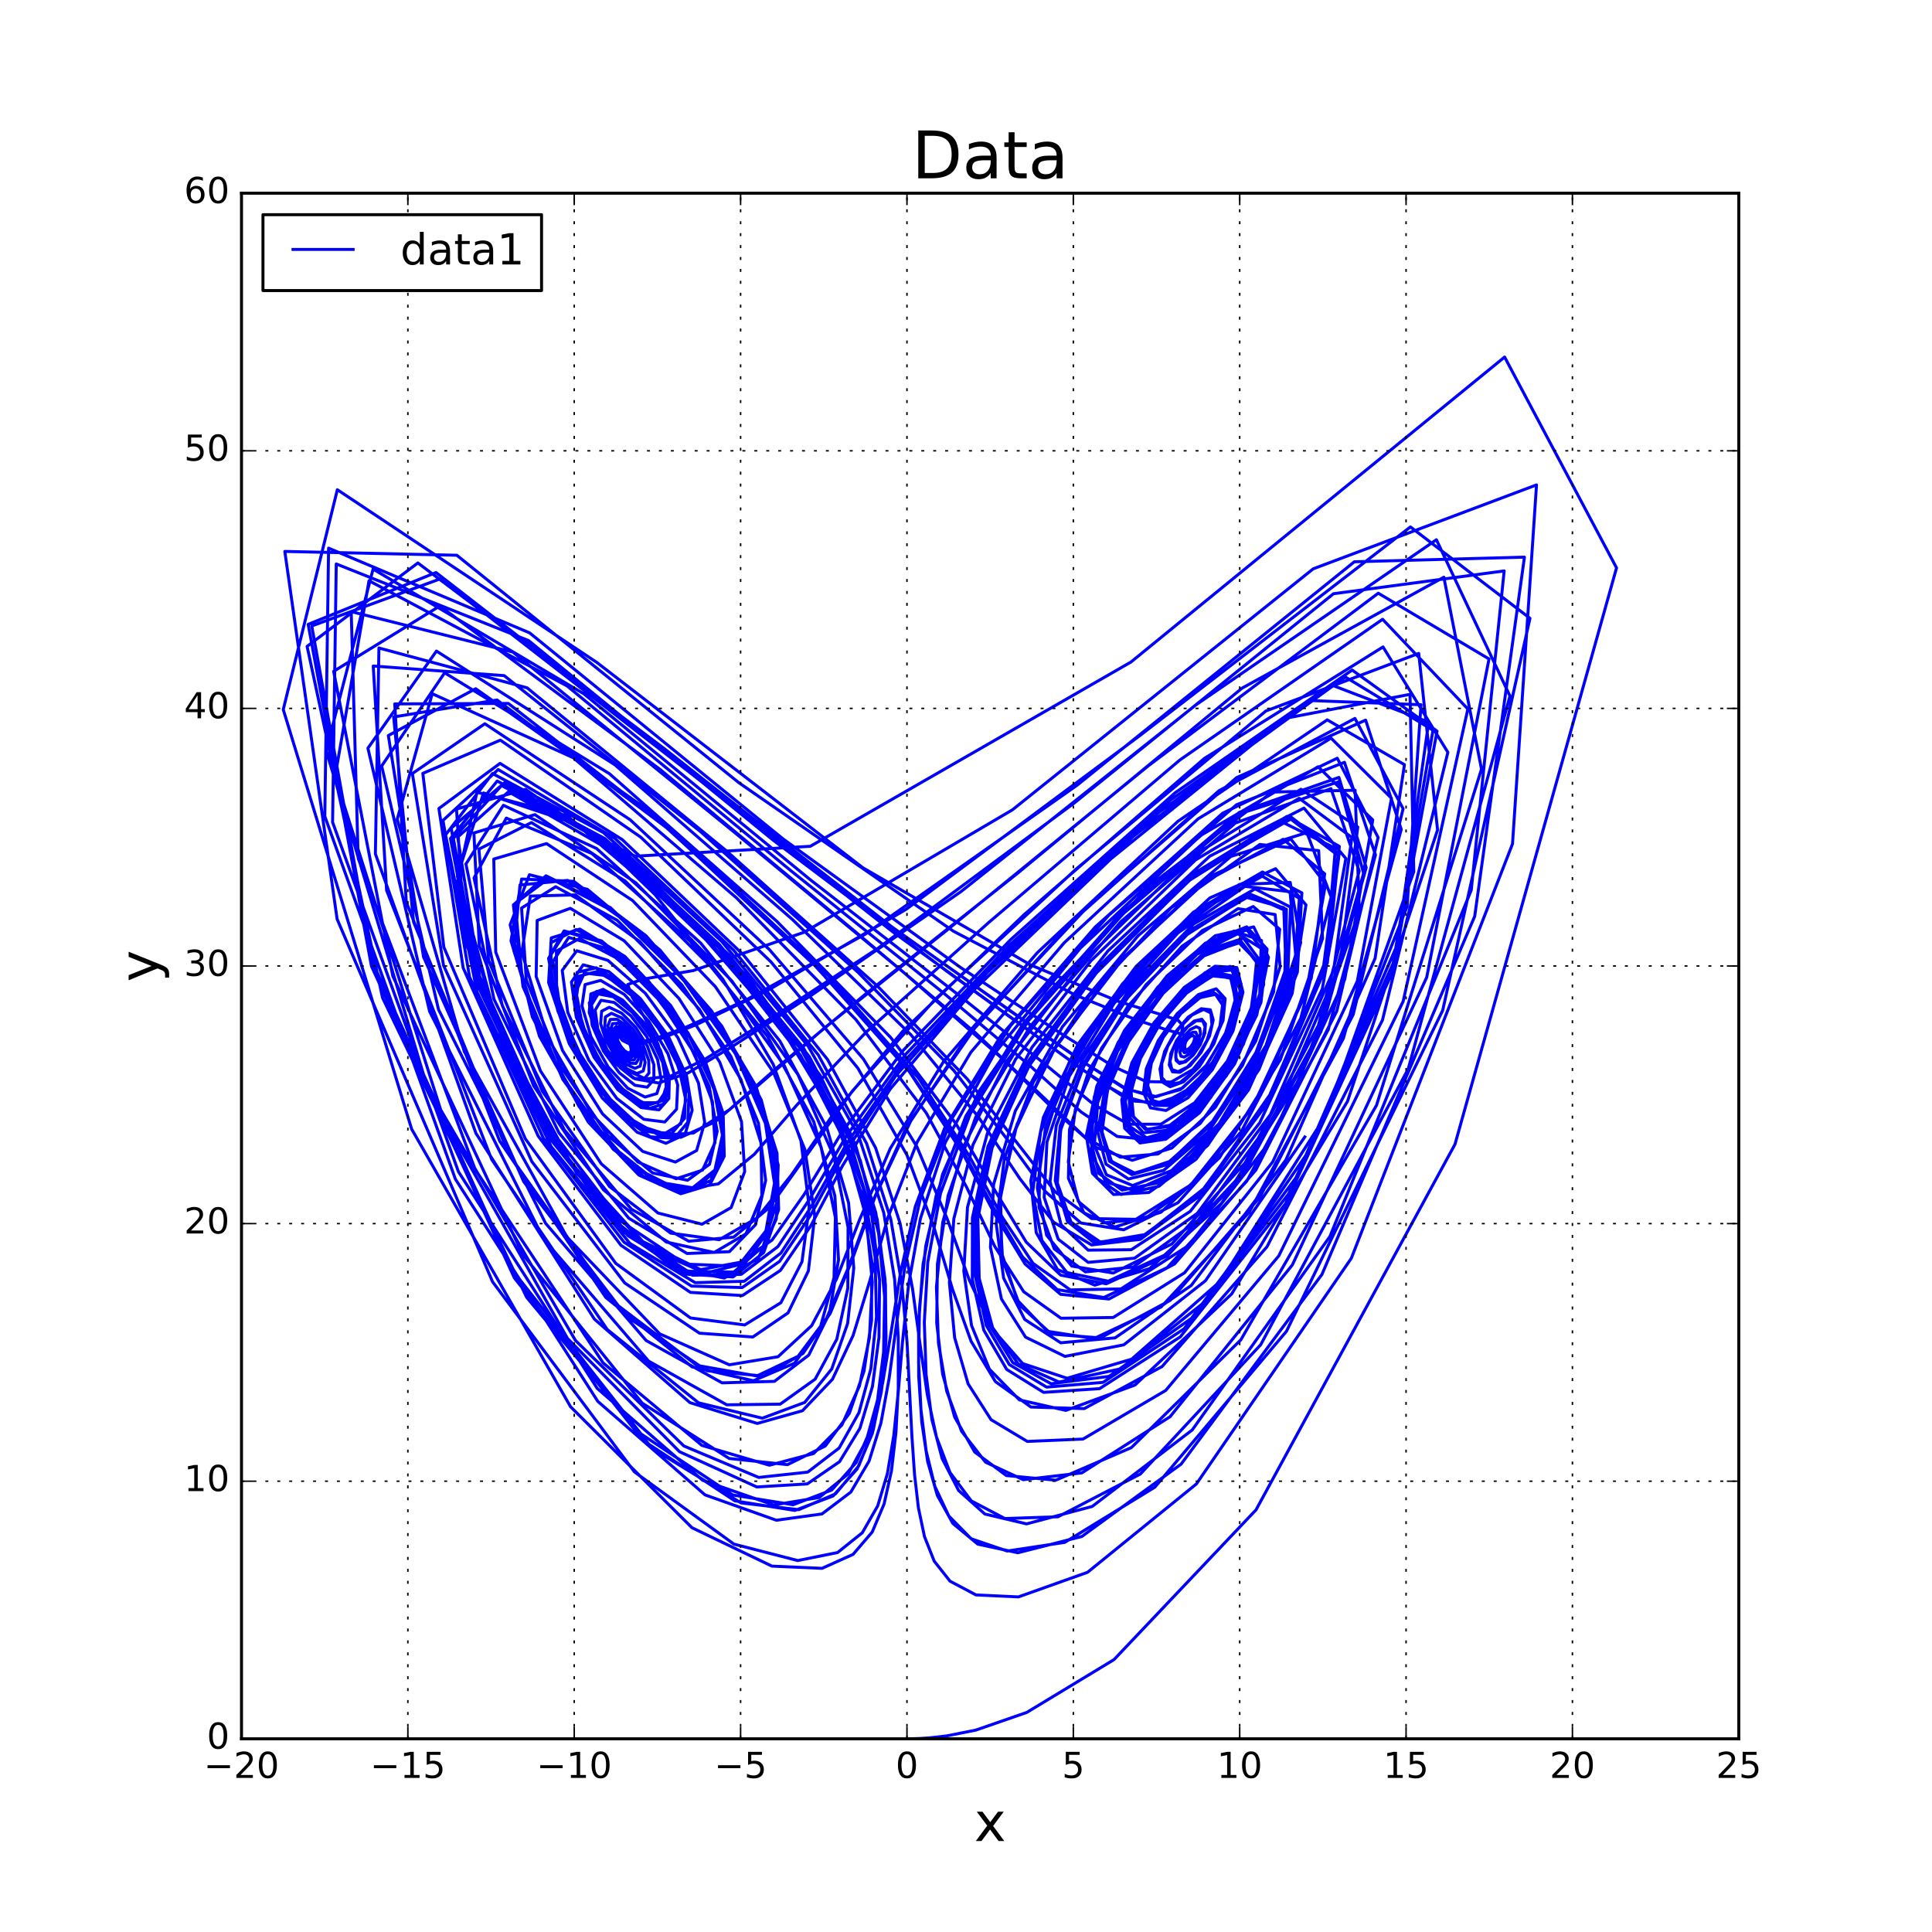 <?xml version="1.0" encoding="utf-8" standalone="no"?>
<!DOCTYPE svg PUBLIC "-//W3C//DTD SVG 1.1//EN"
  "http://www.w3.org/Graphics/SVG/1.1/DTD/svg11.dtd">
<!-- Created with matplotlib (http://matplotlib.org/) -->
<svg height="648pt" version="1.1" viewBox="0 0 648 648" width="648pt" xmlns="http://www.w3.org/2000/svg" xmlns:xlink="http://www.w3.org/1999/xlink">
 <defs>
  <style type="text/css">
*{stroke-linecap:butt;stroke-linejoin:round;stroke-miterlimit:100000;}
  </style>
 </defs>
 <g id="figure_1">
  <g id="patch_1">
   <path d="M 0 648 
L 648 648 
L 648 0 
L 0 0 
z
" style="fill:#ffffff;"/>
  </g>
  <g id="axes_1">
   <g id="patch_2">
    <path d="M 81 583.2 
L 583.2 583.2 
L 583.2 64.8 
L 81 64.8 
z
" style="fill:#ffffff;"/>
   </g>
   <g id="line2d_1">
    <path clip-path="url(#pc48508fb1a)" d="M 305.204 583.2 
L 305.156 583.197 
L 305.156 583.197 
L 305.156 583.197 
L 308.524 583.098 
L 311.756 582.888 
L 317.407 582.247 
L 327.267 580.291 
L 344.381 574.357 
L 373.629 556.651 
L 421.275 506.414 
L 488.012 383.792 
L 542.194 190.464 
L 504.653 119.755 
L 379.337 222.042 
L 271.772 283.856 
L 213.025 287.169 
L 192.235 276.648 
L 198.603 279.579 
L 219.669 300.036 
L 242.469 328.499 
L 259.358 357.02 
L 268.643 382.695 
L 271.414 404.862 
L 268.991 423.188 
L 261.907 436.933 
L 249.782 444.389 
L 231.595 442.048 
L 206.52 423.724 
L 176.161 381.893 
L 148.867 317.693 
L 141.814 259.399 
L 167.826 248.245 
L 214.91 280.79 
L 258.639 322.676 
L 287.778 358.328 
L 304.213 387.459 
L 313.332 411.899 
L 319.537 432.61 
L 325.707 449.87 
L 333.847 463.38 
L 345.794 471.928 
L 363.662 472.454 
L 389.749 458.354 
L 424.968 418.146 
L 463.676 342.168 
L 485.621 252.332 
L 463.873 216.982 
L 403.959 254.372 
L 343.448 306.818 
L 302.813 345.859 
L 279.561 373.575 
L 265.449 394.071 
L 254.001 408.458 
L 241.222 415.805 
L 224.898 413.586 
L 204.44 397.975 
L 181.919 366.015 
L 163.876 322.11 
L 160.628 284.808 
L 178.245 275.895 
L 209.713 295.525 
L 240.877 326.662 
L 263.083 357.469 
L 275.404 384.755 
L 280.191 408.388 
L 279.732 428.537 
L 275.178 445.061 
L 266.5 457.222 
L 252.696 463.097 
L 232.085 458.437 
L 203.19 435.178 
L 167.614 382.738 
L 136.262 302.527 
L 132.404 236.092 
L 170.503 235.942 
L 229.104 281.553 
L 277.766 327.135 
L 307.979 361.492 
L 325.13 387.782 
L 336.274 408.406 
L 346.472 423.734 
L 358.978 432.641 
L 375.977 432.307 
L 398.659 417.746 
L 425.873 382.99 
L 451.043 328.478 
L 460.431 275.011 
L 442.103 257.17 
L 402.654 280.236 
L 362.288 318.082 
L 333.554 353.353 
L 317.043 383.213 
L 308.711 408.725 
L 304.74 430.828 
L 302.704 450.083 
L 301.288 466.876 
L 299.77 481.504 
L 297.649 494.194 
L 294.389 505.074 
L 289.221 514.083 
L 280.932 520.724 
L 267.573 523.42 
L 246.161 517.898 
L 212.795 493.683 
L 165.193 429.893 
L 113.066 308.252 
L 95.528 184.95 
L 153.215 186.23 
L 247.813 262.519 
L 319.81 312.341 
L 360.466 333.645 
L 381.103 342.065 
L 391.1 345.334 
L 395.681 346.647 
L 397.509 347.384 
L 397.959 348.132 
L 397.797 349.065 
L 397.489 350.121 
L 397.325 351.118 
L 397.458 351.835 
L 397.921 352.094 
L 398.643 351.803 
L 399.466 350.998 
L 400.191 349.854 
L 400.62 348.65 
L 400.619 347.707 
L 400.157 347.297 
L 399.331 347.559 
L 398.34 348.455 
L 397.436 349.782 
L 396.855 351.22 
L 396.762 352.416 
L 397.205 353.055 
L 398.105 352.94 
L 399.267 352.037 
L 400.411 350.515 
L 401.235 348.731 
L 401.49 347.147 
L 401.064 346.213 
L 400.028 346.219 
L 398.627 347.208 
L 397.216 348.955 
L 396.16 351.044 
L 395.739 352.97 
L 396.088 354.255 
L 397.161 354.538 
L 398.743 353.667 
L 400.473 351.758 
L 401.912 349.219 
L 402.646 346.692 
L 402.411 344.886 
L 401.2 344.351 
L 399.29 345.287 
L 397.168 347.486 
L 395.38 350.416 
L 394.389 353.379 
L 394.461 355.668 
L 395.628 356.701 
L 397.678 356.119 
L 400.178 353.906 
L 402.53 350.463 
L 404.085 346.61 
L 404.328 343.414 
L 403.074 341.849 
L 400.581 342.432 
L 397.489 345.042 
L 394.611 349.016 
L 392.679 353.398 
L 392.172 357.182 
L 393.249 359.484 
L 395.746 359.653 
L 399.188 357.413 
L 402.819 353.024 
L 405.701 347.414 
L 406.924 342.087 
L 405.948 338.685 
L 402.882 338.328 
L 398.522 341.151 
L 394.054 346.353 
L 390.632 352.617 
L 389.06 358.533 
L 389.697 362.838 
L 392.477 364.503 
L 396.944 362.848 
L 402.242 357.771 
L 407.132 350.073 
L 410.17 341.645 
L 410.164 335.089 
L 406.783 332.661 
L 400.87 335.149 
L 394.133 341.663 
L 388.397 350.341 
L 384.993 359.189 
L 384.571 366.472 
L 387.212 370.744 
L 392.547 370.824 
L 399.756 365.965 
L 407.434 356.364 
L 413.565 343.855 
L 415.937 332.11 
L 413.153 325.382 
L 405.668 326.121 
L 395.797 333.672 
L 386.488 345.308 
L 380.002 358.047 
L 377.45 369.529 
L 379.064 377.929 
L 384.593 381.631 
L 393.422 379.109 
L 404.349 369.317 
L 415.161 352.833 
L 422.517 333.416 
L 422.952 318.03 
L 415.135 313.165 
L 401.438 320.094 
L 386.615 334.914 
L 374.846 352.635 
L 368.198 369.742 
L 367.048 384.093 
L 371.081 394.014 
L 379.892 397.63 
L 392.938 392.631 
L 408.905 376.861 
L 424.643 350.593 
L 434.579 320.312 
L 432.695 299.086 
L 417.58 297.287 
L 395.083 312.905 
L 373.707 336.499 
L 358.696 360.9 
L 351.152 383.017 
L 350.216 401.609 
L 354.935 415.627 
L 364.981 423.401 
L 380.55 422 
L 401.599 406.941 
L 426.094 373.836 
L 447.324 325.315 
L 453.416 280.892 
L 435.741 267.746 
L 401.013 288.401 
L 365.847 322.328 
L 340.649 355.25 
L 326.347 383.944 
L 319.923 408.749 
L 318.434 430.224 
L 320.191 448.673 
L 324.698 464.121 
L 332.401 476.161 
L 344.563 483.46 
L 363.244 482.668 
L 390.982 466.36 
L 428.92 421.21 
L 470.628 335.846 
L 492.326 237.792 
L 463.729 207.712 
L 395.668 254.953 
L 331.663 309.375 
L 290.579 346.11 
L 267.385 370.494 
L 252.982 387.175 
L 240.927 397.085 
L 227.662 399.113 
L 211.825 391.091 
L 194.233 371.17 
L 178.538 341.066 
L 171.105 310.182 
L 177.572 293.384 
L 197.014 298.281 
L 221.351 318.635 
L 242.086 344.149 
L 255.322 368.897 
L 261.015 390.747 
L 260.387 408.805 
L 254.321 422.057 
L 242.932 428.662 
L 225.818 425.286 
L 202.999 406.833 
L 176.995 368.67 
L 155.896 315.393 
L 153.117 271.366 
L 176.251 264.741 
L 214.865 291.47 
L 250.812 327.66 
L 275.155 360.799 
L 288.549 389.211 
L 294.696 413.719 
L 296.709 435.021 
L 296.356 453.55 
L 294.325 469.581 
L 290.566 483.24 
L 284.455 494.382 
L 274.759 502.272 
L 259.474 504.775 
L 235.699 496.528 
L 200.295 465.659 
L 153.754 392.973 
L 111.552 275.77 
L 112.781 189.142 
L 177.276 214.849 
L 259.385 281.847 
L 317.657 325.826 
L 368.742 362.803 
L 380.507 369.315 
L 390.265 369.929 
L 399.607 364.751 
L 408.197 354.504 
L 414.426 341.531 
L 416.278 329.951 
L 412.626 324.129 
L 404.325 326.157 
L 394.019 334.865 
L 384.745 347.245 
L 378.65 360.3 
L 376.684 371.74 
L 378.967 379.782 
L 385.187 382.795 
L 394.67 379.226 
L 406.092 368.09 
L 417.018 350.285 
L 423.855 330.224 
L 423.119 315.457 
L 413.893 312.277 
L 399.188 321.02 
L 384.082 337.084 
L 372.626 355.409 
L 366.591 372.683 
L 366.148 386.905 
L 370.914 396.43 
L 380.486 399.309 
L 394.316 393.102 
L 410.969 375.596 
L 426.966 347.428 
L 436.27 316.167 
L 432.742 295.966 
L 415.702 296.628 
L 392.015 314.415 
L 370.461 339.154 
L 355.875 363.998 
L 348.903 386.259 
L 348.472 404.883 
L 353.608 418.892 
L 364.052 426.6 
L 380.114 424.973 
L 401.861 409.255 
L 427.278 374.641 
L 449.345 323.714 
L 455.409 277.395 
L 436.348 264.725 
L 399.709 287.305 
L 363.246 322.617 
L 337.491 356.128 
L 322.936 385.055 
L 316.188 410.004 
L 314.08 431.661 
L 314.756 450.444 
L 317.518 466.573 
L 322.509 480.047 
L 330.555 490.428 
L 343.208 496.301 
L 362.85 494.01 
L 392.443 475.181 
L 433.462 424.256 
L 478.519 327.818 
L 499.423 221.011 
L 462.275 198.962 
L 385.284 256.753 
L 318.07 311.604 
L 276.816 344.551 
L 253.932 364.363 
L 239.801 376.29 
L 228.328 381.466 
L 216.633 379.355 
L 204.217 369.289 
L 192.598 352.096 
L 184.951 331.913 
L 184.758 316.222 
L 193.243 311.781 
L 207.703 319.587 
L 223.064 335.279 
L 235.049 353.652 
L 241.669 371.212 
L 242.656 385.878 
L 238.379 396.008 
L 229.243 399.703 
L 215.748 394.546 
L 199.181 378.189 
L 182.769 350.755 
L 172.366 318.986 
L 174.399 296.825 
L 190.37 295.288 
L 213.973 311.908 
L 236.193 336.478 
L 251.663 361.594 
L 259.426 384.268 
L 260.51 403.394 
L 255.961 418.043 
L 246.117 426.654 
L 230.691 426.376 
L 209.489 412.605 
L 184.114 380.214 
L 160.863 330.186 
L 152.065 281.172 
L 168.251 263.462 
L 204.006 283.104 
L 241.562 318.215 
L 268.936 352.359 
L 284.77 381.878 
L 292.349 407.297 
L 295.013 429.356 
L 294.816 448.519 
L 292.617 465.055 
L 288.424 479.05 
L 281.583 490.26 
L 270.767 497.71 
L 253.849 498.733 
L 227.901 486.9 
L 190.336 448.908 
L 144.022 366.959 
L 109.388 251.747 
L 125.133 190.873 
L 195.844 232.72 
L 271.719 295.02 
L 322.252 334.312 
L 350.48 356.921 
L 366.748 370.375 
L 378.447 377.075 
L 389.381 377.058 
L 400.721 369.853 
L 411.626 355.933 
L 419.656 338.253 
L 421.755 322.727 
L 416.234 315.726 
L 404.525 319.735 
L 390.66 332.176 
L 378.799 348.48 
L 371.402 364.944 
L 369.216 379.19 
L 372.096 389.462 
L 379.657 393.977 
L 391.351 390.646 
L 405.996 377.497 
L 420.893 354.48 
L 431.232 326.618 
L 431.469 304.991 
L 419.447 299.956 
L 399.408 311.894 
L 378.99 333.073 
L 363.777 356.247 
L 355.564 377.747 
L 353.927 395.957 
L 358.033 409.672 
L 367.472 417.194 
L 382.247 415.747 
L 402.059 401.338 
L 424.722 370.481 
L 443.915 326.343 
L 449.153 286.471 
L 433.176 274.161 
L 401.836 292.141 
L 369.591 323.346 
L 346.071 354.718 
L 332.703 382.551 
L 327.148 406.68 
L 326.953 427.352 
L 330.787 444.532 
L 338.521 457.678 
L 351.029 465.242 
L 369.961 463.651 
L 397.113 445.709 
L 432.214 400.416 
L 467.26 323.111 
L 480.633 244.917 
L 451.29 227.101 
L 392.691 268.258 
L 338.756 316.831 
L 303.744 353.634 
L 283.806 381.116 
L 271.432 402.361 
L 260.915 418.108 
L 248.622 427.419 
L 232.242 427.709 
L 210.604 414.449 
L 184.792 382.327 
L 160.813 331.807 
L 151.086 281.234 
L 166.771 261.957 
L 202.904 281.286 
L 241.308 316.848 
L 269.438 351.423 
L 285.795 381.211 
L 293.767 406.811 
L 296.837 429.029 
L 297.188 448.37 
L 295.812 465.161 
L 292.887 479.601 
L 288.01 491.695 
L 280.229 501.053 
L 267.91 506.354 
L 248.543 504.083 
L 218.847 485.86 
L 176.632 435.108 
L 128.299 334.649 
L 103.002 216.795 
L 140.159 188.815 
L 222.758 251.055 
L 295.149 308.051 
L 339.14 339.294 
L 363.045 356.041 
L 376.945 364.91 
L 386.962 367.916 
L 395.855 365.476 
L 404.135 358.05 
L 410.851 347.17 
L 414.322 335.919 
L 413.156 328.234 
L 407.345 326.983 
L 398.623 332.391 
L 389.651 342.399 
L 382.776 354.224 
L 379.366 365.446 
L 379.872 374.176 
L 384.173 378.814 
L 391.757 377.9 
L 401.606 370.363 
L 411.861 356.387 
L 419.65 338.734 
L 421.742 323.171 
L 416.337 316.004 
L 404.767 319.777 
L 390.985 332.012 
L 379.129 348.181 
L 371.684 364.574 
L 369.421 378.793 
L 372.212 389.078 
L 379.673 393.65 
L 391.258 390.435 
L 405.791 377.482 
L 420.603 354.724 
L 430.945 327.085 
L 431.32 305.485 
L 419.535 300.238 
L 399.71 311.888 
L 379.399 332.852 
L 364.196 355.904 
L 355.943 377.334 
L 354.257 395.498 
L 358.316 409.174 
L 367.706 416.661 
L 382.414 415.2 
L 402.12 400.834 
L 424.622 370.156 
L 443.631 326.389 
L 448.776 286.922 
L 432.922 274.724 
L 401.862 292.505 
L 369.877 323.476 
L 346.517 354.699 
L 333.24 382.439 
L 327.766 406.493 
L 327.681 427.072 
L 331.686 444.112 
L 339.677 457.01 
L 352.553 464.111 
L 371.962 461.648 
L 399.595 442.187 
L 434.788 394.858 
L 468.689 316.767 
L 479.177 242.205 
L 447.17 229.967 
L 388.665 272.531 
L 336.516 320.096 
L 303.115 356.14 
L 284.129 383.327 
L 272.217 404.504 
L 261.891 420.298 
L 249.642 429.741 
L 233.182 430.214 
L 211.275 417.056 
L 184.887 384.592 
L 160.004 332.738 
L 149.452 280.002 
L 165.2 259.449 
L 202.419 279.272 
L 242.091 315.795 
L 271.098 350.952 
L 287.992 381.013 
L 296.413 406.76 
L 300.057 429.09 
L 301.284 448.559 
L 301.284 465.553 
L 300.514 480.374 
L 299.014 493.271 
L 296.536 504.412 
L 292.546 513.848 
L 286.118 521.349 
L 275.719 526.023 
L 258.902 525.284 
L 232.077 512.39 
L 191.356 471.813 
L 138.063 378.688 
L 95.006 237.985 
L 113.147 164.252 
L 200.2 222.196 
L 289.431 291.06 
L 345.674 323.646 
L 375.136 335.881 
L 389.217 340.236 
L 395.105 342.179 
L 396.719 343.976 
L 396.291 346.382 
L 395.215 349.339 
L 394.393 352.376 
L 394.348 354.88 
L 395.277 356.279 
L 397.088 356.175 
L 399.443 354.464 
L 401.813 351.42 
L 403.578 347.735 
L 404.193 344.392 
L 403.38 342.385 
L 401.268 342.357 
L 398.384 344.367 
L 395.485 347.907 
L 393.317 352.111 
L 392.422 356.003 
L 393.042 358.683 
L 395.103 359.448 
L 398.228 357.922 
L 401.753 354.205 
L 404.808 349.015 
L 406.487 343.672 
L 406.147 339.765 
L 403.706 338.558 
L 399.762 340.463 
L 395.382 344.939 
L 391.72 350.819 
L 389.664 356.737 
L 389.683 361.416 
L 391.827 363.785 
L 395.754 363.085 
L 400.738 359.049 
L 405.673 352.198 
L 409.195 344.077 
L 410.051 337.063 
L 407.657 333.507 
L 402.515 334.617 
L 396.087 339.955 
L 390.159 347.924 
L 386.178 356.582 
L 384.963 364.16 
L 386.733 369.173 
L 391.246 370.398 
L 397.822 366.983 
L 405.25 358.846 
L 411.727 347.31 
L 415.121 335.474 
L 413.799 327.423 
L 407.68 326.14 
L 398.563 331.808 
L 389.228 342.218 
L 382.108 354.462 
L 378.587 366.059 
L 379.102 375.094 
L 383.519 379.946 
L 391.325 379.105 
L 401.505 371.417 
L 412.173 356.981 
L 420.357 338.584 
L 422.643 322.256 
L 417.083 314.692 
L 405.042 318.602 
L 390.684 331.322 
L 378.352 348.062 
L 370.606 364.992 
L 368.197 379.699 
L 370.956 390.442 
L 378.49 395.437 
L 390.29 392.544 
L 405.252 379.629 
L 420.747 356.331 
L 431.905 327.419 
L 432.844 304.263 
L 420.951 298.124 
L 400.368 309.908 
L 379.092 331.554 
L 363.088 355.352 
L 354.278 377.473 
L 352.19 396.328 
L 355.906 410.8 
L 364.972 419.303 
L 379.438 419.156 
L 399.212 406.292 
L 422.519 376.586 
L 443.496 331.668 
L 451.407 287.957 
L 437.367 271.044 
L 405.748 287.169 
L 371.637 318.91 
L 346.101 351.323 
L 331.197 380.029 
L 324.504 404.908 
L 323.264 426.358 
L 325.849 444.541 
L 331.856 459.235 
L 341.907 469.528 
L 357.486 473.056 
L 380.691 464.541 
L 413.109 433.995 
L 451.961 369.391 
L 482.164 278.36 
L 475.849 219.154 
L 424.575 238.475 
L 360.819 291.591 
L 313.656 335.187 
L 285.888 365.935 
L 258.07 405.011 
L 246.062 414.939 
L 231.027 416.307 
L 211.776 405.587 
L 189.288 378.963 
L 168.477 337.304 
L 158.999 294.463 
L 169.815 274.393 
L 198.512 286.266 
L 231.531 315.73 
L 257.366 347.524 
L 272.921 376.187 
L 280.023 401.113 
L 281.249 422.531 
L 278.202 440.472 
L 271.259 454.503 
L 259.748 463.313 
L 242.167 463.807 
L 216.695 449.604 
L 182.986 410.287 
L 147.078 338.599 
L 128.012 256.929 
L 149.135 225.653 
L 204.426 259.516 
L 260.531 308.996 
L 298.718 347.946 
L 320.68 376.974 
L 333.81 399.478 
L 344.186 416.583 
L 355.75 427.683 
L 371.04 430.597 
L 391.575 421.178 
L 417.089 393.755 
L 443.077 345.965 
L 458.224 290.963 
L 449.076 260.747 
L 415.639 272.481 
L 375.163 307.125 
L 343.346 343.167 
L 323.953 374.347 
L 313.987 400.992 
L 309.587 424.056 
L 308.099 444.149 
L 308.137 461.677 
L 309.159 476.948 
L 311.132 490.197 
L 314.38 501.556 
L 319.592 510.963 
L 327.953 517.912 
L 341.389 520.805 
L 362.849 515.343 
L 396.146 491.078 
L 443.373 427.475 
L 494.622 307.326 
L 511.303 186.869 
L 454.257 188.423 
L 361.259 263.365 
L 290.316 313.264 
L 250.081 335.474 
L 229.389 344.846 
L 218.874 348.627 
L 213.361 349.727 
L 210.357 349.465 
L 208.771 348.612 
L 208.144 347.726 
L 208.251 347.217 
L 208.893 347.325 
L 209.829 348.088 
L 210.778 349.355 
L 211.474 350.832 
L 211.717 352.162 
L 211.416 353.005 
L 210.615 353.121 
L 209.478 352.422 
L 208.273 351.022 
L 207.308 349.231 
L 206.861 347.503 
L 207.095 346.319 
L 207.993 346.035 
L 209.351 346.769 
L 210.828 348.367 
L 212.045 350.45 
L 212.681 352.517 
L 212.555 354.06 
L 211.657 354.67 
L 210.159 354.122 
L 208.393 352.447 
L 206.792 349.981 
L 205.798 347.322 
L 205.74 345.197 
L 206.707 344.239 
L 208.497 344.769 
L 210.659 346.689 
L 212.637 349.535 
L 213.919 352.623 
L 214.171 355.226 
L 213.29 356.697 
L 211.422 356.599 
L 208.946 354.799 
L 206.433 351.577 
L 204.546 347.656 
L 203.874 344.084 
L 204.721 341.926 
L 206.958 341.876 
L 210.023 343.999 
L 213.108 347.749 
L 215.42 352.207 
L 216.386 356.342 
L 215.749 359.206 
L 213.584 360.057 
L 210.284 358.485 
L 206.54 354.574 
L 203.273 349.068 
L 201.453 343.362 
L 201.78 339.165 
L 204.354 337.845 
L 208.544 339.847 
L 213.205 344.587 
L 217.107 350.815 
L 219.31 357.091 
L 219.321 362.075 
L 217.089 364.645 
L 212.962 363.989 
L 207.69 359.791 
L 202.427 352.56 
L 198.622 343.903 
L 197.637 336.366 
L 200.13 332.5 
L 205.58 333.625 
L 212.423 339.269 
L 218.742 347.703 
L 222.998 356.868 
L 224.339 364.916 
L 222.538 370.305 
L 217.842 371.754 
L 210.936 368.328 
L 203.053 359.852 
L 196.081 347.628 
L 192.31 334.912 
L 193.557 326.137 
L 199.984 324.602 
L 209.681 330.538 
L 219.645 341.537 
L 227.269 354.474 
L 231.097 366.751 
L 230.695 376.409 
L 226.21 381.788 
L 218.138 381.299 
L 207.464 373.619 
L 196.074 358.628 
L 187.068 339.026 
L 184.179 321.18 
L 189.72 312.532 
L 202.402 316.294 
L 217.748 329.619 
L 231.018 347.264 
L 239.452 365.129 
L 242.299 380.754 
L 239.782 392.428 
L 232.315 398.389 
L 220.336 396.415 
L 204.785 384.063 
L 188.116 360.336 
L 175.271 329.376 
L 172.791 303.015 
L 184.288 294.422 
L 205.932 305.774 
L 228.989 328.352 
L 246.657 353.418 
L 256.719 376.777 
L 259.754 396.898 
L 256.876 412.854 
L 248.658 423.304 
L 234.994 425.837 
L 215.615 416.422 
L 191.449 389.94 
L 167.167 344.845 
L 153.398 293.897 
L 162.174 265.962 
L 193.258 276.362 
L 231.102 308.684 
L 261.224 343.356 
L 279.7 373.939 
L 288.952 400.288 
L 292.388 423.118 
L 292.323 442.903 
L 289.796 459.887 
L 284.862 474.068 
L 276.801 485 
L 264.138 491.251 
L 244.589 489.18 
L 215.363 470.592 
L 175.254 420.65 
L 131.742 327.371 
L 111.911 225.163 
L 147.519 203.253 
L 221.424 258.092 
L 286.651 312.315 
L 327.085 346.348 
L 349.689 367.769 
L 363.858 381.396 
L 375.738 388.121 
L 388.393 387.043 
L 402.539 376.822 
L 416.698 357.412 
L 427.174 332.681 
L 429.218 311.673 
L 420.325 304.05 
L 403.236 312.119 
L 384.398 330.259 
L 369.403 351.638 
L 360.672 372.129 
L 358.304 389.699 
L 361.667 402.946 
L 370.307 410.151 
L 384.033 408.742 
L 402.297 395.295 
L 422.814 367.251 
L 439.802 328.114 
L 444.305 293.082 
L 430.392 281.501 
L 402.883 296.417 
L 373.938 324.365 
L 352.309 353.693 
L 339.94 380.246 
L 335.237 403.285 
L 336.269 422.633 
L 342.037 437.791 
L 352.643 447.45 
L 369.047 448.744 
L 392.456 436.164 
L 422.62 401.494 
L 453.875 340.268 
L 470.607 271.252 
L 454.456 240.965 
L 408.865 265.2 
L 359.691 308.937 
L 324.443 347.543 
L 303.857 378.416 
L 292.337 403.782 
L 284.646 424.932 
L 277.232 442.154 
L 267.661 454.923 
L 253.868 461.51 
L 233.753 457.953 
L 205.625 436.626 
L 170.658 387.139 
L 138.711 309.241 
L 132.036 240.477 
L 166.707 234.768 
L 224.202 278.106 
L 273.694 324.179 
L 304.964 359.389 
L 322.699 386.403 
L 333.924 407.746 
L 343.815 423.957 
L 355.728 434.119 
L 371.956 435.694 
L 393.95 423.937 
L 421.226 392.432 
L 448.368 339.121 
L 462.227 280.898 
L 448.524 254.306 
L 410.098 272.748 
L 367.348 310.916 
L 335.57 347.59 
L 316.792 378.478 
L 306.999 404.666 
L 301.966 427.251 
L 298.872 446.848 
L 296.062 463.825 
L 292.478 478.387 
L 287.17 490.524 
L 278.938 499.783 
L 266.012 504.699 
L 245.79 501.426 
L 215.018 480.957 
L 171.981 426.182 
L 124.726 322.237 
L 104.57 209.953 
L 147.687 194.142 
L 230.332 258.292 
L 299.322 312.455 
L 340.556 342.309 
L 363.045 358.758 
L 376.503 367.592 
L 386.7 370.395 
L 396.15 367.355 
L 405.158 358.827 
L 412.512 346.467 
L 416.213 333.808 
L 414.636 325.414 
L 407.833 324.48 
L 397.902 330.997 
L 387.922 342.389 
L 380.465 355.504 
L 376.906 367.781 
L 377.619 377.289 
L 382.425 382.374 
L 390.802 381.432 
L 401.72 373.157 
L 413.204 357.539 
L 422.036 337.543 
L 424.434 319.849 
L 418.232 311.923 
L 405.013 316.579 
L 389.466 330.566 
L 376.312 348.542 
L 368.167 366.497 
L 365.665 382.059 
L 368.533 393.548 
L 376.355 399.178 
L 388.692 396.677 
L 404.567 383.561 
L 421.398 358.942 
L 434.031 327.389 
L 435.805 301.322 
L 423.364 293.87 
L 401.052 306.392 
L 377.849 329.623 
L 360.395 354.919 
L 350.655 378.317 
L 347.917 398.407 
L 351.038 414.296 
L 359.476 424.641 
L 373.384 426.988 
L 393.07 417.205 
L 417.607 390.027 
L 442.192 343.901 
L 455.882 292.147 
L 446.413 264.515 
L 414.392 276.014 
L 375.964 309.123 
L 345.693 344.071 
L 327.244 374.707 
L 317.988 401.057 
L 314.419 423.892 
L 314.173 443.722 
L 316.154 460.839 
L 320.213 475.343 
L 326.92 487.008 
L 337.532 494.9 
L 354.102 496.461 
L 379.462 485.538 
L 416.166 449.404 
L 461.684 370.731 
L 496.899 257.951 
L 484.27 193.597 
L 416.588 230.808 
L 341.201 292.975 
L 290.016 333.653 
L 261.205 357.598 
L 244.581 372.252 
L 232.579 380.021 
L 221.182 380.823 
L 209.036 373.896 
L 196.894 359.285 
L 187.35 339.675 
L 183.986 321.442 
L 189.181 312.234 
L 201.765 315.579 
L 217.26 328.774 
L 230.811 346.507 
L 239.544 364.57 
L 242.651 380.454 
L 240.351 392.444 
L 233.06 398.796 
L 221.201 397.294 
L 205.653 385.438 
L 188.767 362.026 
L 175.398 330.834 
L 172.191 303.517 
L 183.134 293.742 
L 204.733 304.423 
L 228.185 326.938 
L 246.389 352.228 
L 256.931 375.885 
L 260.351 396.34 
L 257.81 412.697 
L 249.928 423.687 
L 236.614 426.997 
L 217.541 418.688 
L 193.421 393.523 
L 168.518 349.177 
L 153.149 296.952 
L 159.959 265.716 
L 190.172 273.606 
L 228.662 305.541 
L 260.018 340.705 
L 279.555 371.785 
L 289.543 398.516 
L 293.516 421.667 
L 293.965 441.768 
L 292.085 459.122 
L 288.086 473.833 
L 281.437 485.683 
L 270.909 493.755 
L 254.482 495.535 
L 229.36 484.98 
L 193.006 449.594 
L 147.814 372.242 
L 112.383 260.481 
L 123.766 194.786 
L 190.191 230.058 
L 265.349 292.108 
L 316.798 333.333 
L 345.85 357.815 
L 362.614 372.955 
L 374.722 381.173 
L 386.277 382.345 
L 398.718 375.599 
L 411.343 360.793 
L 421.517 340.454 
L 425.459 321.09 
L 420.481 310.88 
L 407.595 313.855 
L 391.444 327.304 
L 377.182 345.595 
L 367.875 364.292 
L 364.361 380.829 
L 366.384 393.515 
L 373.507 400.639 
L 385.348 399.969 
L 401.155 388.83 
L 418.765 365.551 
L 433.395 333.24 
L 438.03 303.502 
L 427.837 291.367 
L 405.785 301.177 
L 381.083 324.116 
L 361.554 350.247 
L 349.96 374.764 
L 345.733 396.094 
L 347.561 413.466 
L 354.696 425.804 
L 367.203 431.054 
L 385.584 425.504 
L 409.677 403.637 
L 436.273 361.181 
L 455.928 305.523 
L 454.502 265.049 
L 426.678 265.659 
L 386.166 296.623 
L 351.056 333.45 
L 328.325 366.067 
L 316.129 393.879 
L 310.498 417.875 
L 308.39 438.756 
L 308.101 456.971 
L 308.898 472.849 
L 310.633 486.642 
L 313.546 498.513 
L 318.232 508.46 
L 325.742 516.114 
L 337.803 520.22 
L 357.108 517.322 
L 387.342 498.802 
L 431.484 446.521 
L 483.882 338.885 
L 513.159 207.376 
L 473.065 176.73 
L 382.052 246.923 
L 303.886 305.011 
L 257.521 332.171 
L 233.34 343.769 
L 221.009 348.594 
L 214.504 350.164 
L 210.87 350.009 
L 208.818 348.996 
L 207.842 347.775 
L 207.732 346.868 
L 208.32 346.639 
L 209.369 347.227 
L 210.568 348.534 
L 211.584 350.261 
L 212.136 351.997 
L 212.06 353.314 
L 211.337 353.861 
L 210.105 353.443 
L 208.638 352.086 
L 207.295 350.059 
L 206.444 347.852 
L 206.358 346.061 
L 207.12 345.21 
L 208.575 345.581 
L 210.363 347.119 
L 212.026 349.459 
L 213.133 352.04 
L 213.389 354.244 
L 212.695 355.52 
L 211.164 355.488 
L 209.113 354.037 
L 207.016 351.397 
L 205.424 348.16 
L 204.822 345.18 
L 205.467 343.327 
L 207.269 343.186 
L 209.785 344.851 
L 212.362 347.913 
L 214.335 351.625 
L 215.204 355.116 
L 214.73 357.566 
L 212.961 358.334 
L 210.226 357.074 
L 207.11 353.867 
L 204.381 349.336 
L 202.832 344.618 
L 203.035 341.088 
L 205.086 339.869 
L 208.499 341.378 
L 212.363 345.21 
L 215.664 350.377 
L 217.585 355.664 
L 217.67 359.903 
L 215.849 362.107 
L 212.415 361.585 
L 208.019 358.106 
L 203.643 352.14 
L 200.482 345.025 
L 199.625 338.799 
L 201.595 335.495 
L 206.004 336.226 
L 211.63 340.731 
L 216.925 347.696 
L 220.571 355.409 
L 221.78 362.239 
L 220.301 366.796 
L 216.339 367.953 
L 210.52 364.973 
L 203.951 357.838 
L 198.23 347.755 
L 195.197 337.398 
L 196.241 330.229 
L 201.459 328.831 
L 209.375 333.527 
L 217.626 342.575 
L 224.046 353.461 
L 227.307 363.891 
L 226.92 372.025 
L 222.97 376.318 
L 215.953 375.414 
L 206.871 368.402 
L 197.49 355.579 
L 190.435 339.551 
L 188.571 325.472 
L 193.448 318.884 
L 203.896 322.114 
L 216.441 333.151 
L 227.353 348.017 
L 234.272 363.249 
L 236.359 376.468 
L 233.653 385.886 
L 226.517 389.756 
L 215.566 386.179 
L 202.072 373.579 
L 188.696 352.369 
L 179.824 327.497 
L 180.169 308.724 
L 191.283 304.656 
L 209.331 315.526 
L 227.69 334.848 
L 241.409 356.263 
L 248.707 376.229 
L 249.767 392.958 
L 245.225 405.037 
L 235.463 410.596 
L 220.672 406.847 
L 201.642 390.317 
L 181.289 359.218 
L 166.272 319.336 
L 165.615 288.134 
L 183.318 282.945 
L 212.165 302.041 
L 239.953 330.955 
L 259.496 359.813 
L 269.98 385.593 
L 273.266 407.82 
L 271.129 426.286 
L 264.315 440.35 
L 252.501 448.43 
L 234.604 447.156 
L 209.544 430.315 
L 178.372 389.585 
L 148.753 323.753 
L 138.313 259.451 
L 162.621 242.746 
L 211.364 274.959 
L 258.089 318.534 
L 289.602 355.21 
L 307.554 384.655 
L 317.77 409.012 
L 325.094 429.306 
L 332.741 445.654 
L 342.992 457.335 
L 357.901 462.273 
L 379.57 455.862 
L 409.422 429.612 
L 445.117 373.403 
L 474.187 292.379 
L 472.927 232.882 
L 430.812 240.983 
L 372.642 288.024 
L 326.575 332.108 
L 298.546 365.318 
L 282.6 390.972 
L 271.927 411.166 
L 261.759 426.101 
L 249.012 434.532 
L 231.566 433.469 
L 208.285 417.681 
L 180.511 381.037 
L 155.343 324.612 
L 147.2 271.185 
L 167.711 256.038 
L 208.709 281.609 
L 249.294 320.221 
L 277.59 355.405 
L 293.685 385.023 
L 301.884 410.291 
L 306.05 432.159 
L 308.626 451.172 
L 311.003 467.681 
L 314.073 481.909 
L 318.649 493.911 
L 325.78 503.404 
L 337.047 509.323 
L 354.852 508.732 
L 382.483 494.391 
L 422.844 451.024 
L 472.334 358.484 
L 506.442 233.445 
L 481.778 181.027 
L 401.115 236.423 
L 322.396 298.992 
L 272.687 333.441 
L 245.701 350.946 
L 230.728 359.897 
L 220.921 363.24 
L 213.017 361.866 
L 206.08 356.421 
L 200.574 348.217 
L 197.614 339.579 
L 198.17 333.38 
L 202.296 331.836 
L 208.834 335.424 
L 215.859 342.903 
L 221.499 352.211 
L 224.504 361.307 
L 224.336 368.465 
L 221.014 372.247 
L 214.992 371.475 
L 207.207 365.459 
L 199.233 354.607 
L 193.284 341.189 
L 191.667 329.381 
L 195.609 323.601 
L 204.218 325.884 
L 214.766 334.918 
L 224.163 347.585 
L 230.268 360.846 
L 232.16 372.412 
L 229.747 380.5 
L 223.354 383.469 
L 213.661 379.732 
L 202.011 368.273 
L 190.896 350.016 
L 184.001 329.523 
L 184.902 314.586 
L 194.48 311.61 
L 209.571 320.777 
L 224.945 337.257 
L 236.514 355.9 
L 242.545 373.399 
L 242.922 387.791 
L 238.051 397.441 
L 228.33 400.388 
L 214.282 394.133 
L 197.32 376.356 
L 180.96 347.596 
L 171.387 315.547 
L 174.963 294.83 
L 192.424 295.591 
L 216.671 313.856 
L 238.664 339.068 
L 253.506 364.27 
L 260.62 386.821 
L 261.161 405.737 
L 256.154 420.103 
L 245.862 428.301 
L 229.929 427.355 
L 208.15 412.459 
L 182.277 378.386 
L 159.055 326.71 
L 151.365 277.738 
L 169.466 262.341 
L 206.624 284.265 
L 244.424 320.204 
L 271.411 354.372 
L 286.832 383.734 
L 294.226 408.994 
L 296.977 430.93 
L 297.147 450.025 
L 295.637 466.595 
L 292.568 480.825 
L 287.49 492.698 
L 279.397 501.771 
L 266.589 506.603 
L 246.474 503.392 
L 215.744 483.163 
L 172.527 428.635 
L 124.593 324.082 
L 103.36 209.411 
L 146.239 192.027 
L 229.943 256.948 
L 300.023 311.564 
L 341.864 341.114 
L 364.573 356.995 
L 377.952 365.302 
L 387.79 367.821 
L 396.611 364.932 
L 404.778 357.159 
L 411.253 346.156 
L 414.345 335.117 
L 412.755 327.948 
L 406.632 327.31 
L 397.822 333.191 
L 388.992 343.419 
L 382.409 355.228 
L 379.346 366.258 
L 380.193 374.655 
L 384.792 378.839 
L 392.597 377.371 
L 402.53 369.257 
L 412.647 354.861 
L 420.015 337.216 
L 421.465 322.25 
L 415.441 316.061 
L 403.556 320.709 
L 389.862 333.411 
L 378.377 349.657 
L 371.408 365.877 
L 369.615 379.761 
L 372.834 389.566 
L 380.671 393.493 
L 392.546 389.46 
L 407.184 375.606 
L 421.739 352.204 
L 431.32 324.755 
L 430.576 304.446 
L 417.859 300.917 
L 397.782 313.704 
L 377.864 335.005 
L 363.333 357.929 
L 355.75 379.042 
L 354.642 396.779 
L 359.215 409.896 
L 369.102 416.607 
L 384.295 414.031 
L 404.355 398.171 
L 426.76 365.979 
L 444.75 321.871 
L 447.894 284.516 
L 430.108 275.747 
L 398.495 295.561 
L 367.271 326.799 
L 345.066 357.641 
L 332.76 384.938 
L 327.979 408.58 
L 328.421 428.745 
L 332.936 445.302 
L 341.545 457.531 
L 355.252 463.542 
L 375.746 459.134 
L 404.543 436.293 
L 440.173 384.324 
L 471.952 304.043 
L 476.611 236.365 
L 439.032 234.945 
L 380.209 280.453 
L 331.029 326.324 
L 300.411 360.843 
L 283.029 387.176 
L 271.764 407.782 
L 261.499 423.052 
L 248.95 431.856 
L 231.935 431.365 
L 209.302 416.628 
L 182.276 381.821 
L 157.495 327.693 
L 148.585 275.162 
L 167.095 258.11 
L 206.231 281.199 
L 246.091 318.738 
L 274.421 353.784 
L 290.663 383.531 
L 298.787 408.984 
L 302.526 431.053 
L 304.229 450.293 
L 305.863 481.757 
L 306.74 494.555 
L 308.035 505.704 
L 310.07 515.367 
L 313.34 523.618 
L 318.653 530.34 
L 327.342 534.942 
L 341.588 535.61 
L 364.765 527.356 
L 401.272 497.727 
L 453.246 422.014 
L 507.299 283.046 
L 515.351 162.639 
L 440.454 190.788 
L 339.576 271.616 
L 269.776 312.658 
L 232.513 325.536 
L 215.631 328.414 
L 210.561 330.2 
L 212.024 334.42 
L 216.305 341.473 
L 220.669 350.155 
L 223.338 358.799 
L 223.415 365.826 
L 220.683 369.873 
L 215.435 369.827 
L 208.453 365.016 
L 201.102 355.704 
L 195.318 343.728 
L 193.186 332.612 
L 195.976 326.353 
L 203.2 327.204 
L 212.645 334.52 
L 221.518 345.725 
L 227.668 357.975 
L 230.02 368.976 
L 228.338 376.931 
L 222.875 380.259 
L 214.261 377.508 
L 203.724 367.77 
L 193.463 351.782 
L 186.695 333.316 
L 186.627 319 
L 194.358 314.785 
L 207.527 321.692 
L 221.639 336.029 
L 232.771 353.104 
L 238.96 369.547 
L 239.818 383.233 
L 235.624 392.462 
L 226.789 395.362 
L 213.926 389.717 
L 198.482 373.661 
L 183.71 347.977 
L 175.032 319.472 
L 177.874 300.549 
L 192.99 300.153 
L 214.538 315.759 
L 234.63 338.593 
L 248.527 362.097 
L 255.24 383.331 
L 255.522 400.976 
L 250.2 413.844 
L 239.551 420.077 
L 223.473 416.583 
L 202.366 399.02 
L 178.974 364.147 
L 160.744 317.256 
L 158.954 279.374 
L 179.402 273.23 
L 213.3 296.137 
L 245.434 328.984 
L 267.608 360.367 
L 279.679 387.843 
L 284.444 411.625 
L 284.364 432.053 
L 280.666 449.171 
L 273.41 462.572 
L 261.682 470.958 
L 243.761 471.177 
L 217.538 456.519 
L 182.31 415.53 
L 144.084 339.214 
L 123.396 250.952 
L 146.389 218.371 
L 206.212 256.502 
L 265.735 308.355 
L 305.492 347.036 
L 328.225 374.718 
L 342.074 395.338 
L 353.399 409.933 
L 366.142 417.56 
L 382.531 415.658 
L 403.24 400.264 
L 426.31 368.061 
L 445.202 323.001 
L 449.218 283.879 
L 431.638 273.83 
L 399.385 293.637 
L 367.211 325.451 
L 344.223 356.812 
L 331.372 384.495 
L 326.152 408.477 
L 326.113 429.03 
L 329.973 446.144 
L 337.642 459.301 
L 350.022 467.006 
L 368.8 465.756 
L 395.866 448.407 
L 431.177 403.727 
L 467.097 326.018 
L 481.984 245.22 
L 453.523 224.738 
L 394.194 265.858 
L 338.928 315.211 
L 302.925 352.309 
L 282.411 379.706 
L 269.69 400.67 
L 258.911 415.971 
L 246.383 424.623 
L 229.839 423.986 
L 208.287 409.619 
L 183.173 376.815 
L 160.881 327.455 
L 153.501 280.774 
L 170.561 265.546 
L 205.882 285.852 
L 242.235 320.407 
L 268.476 353.935 
L 283.507 383.036 
L 290.492 408.15 
L 292.568 429.932 
L 291.602 448.768 
L 288.271 464.827 
L 282.352 477.984 
L 272.869 487.529 
L 258.069 491.441 
L 235.416 484.792 
L 202.28 457.117 
L 159.372 392.216 
L 120.136 287.906 
L 117.799 205.14 
L 172.013 218.7 
L 247.023 279.731 
L 303.398 326.409 
L 336.294 355.165 
L 354.965 373.639 
L 367.803 384.954 
L 379.767 389.168 
L 393.047 385.05 
L 407.608 371.414 
L 421.167 349.217 
L 429.363 324.229 
L 427.684 306.741 
L 415.233 304.76 
L 396.536 317.319 
L 378.341 337.446 
L 365.256 359.031 
L 358.706 378.843 
L 358.351 395.232 
L 363.546 406.786 
L 373.957 411.546 
L 389.402 406.581 
L 408.979 388.346 
L 429.429 355.416 
L 443.576 314.818 
L 442.294 285.309 
L 422.553 283.236 
L 392.807 304.482 
L 365.338 334.063 
L 346.605 362.887 
L 336.877 388.459 
L 334.129 410.458 
L 336.621 428.703 
L 343.697 442.549 
L 355.77 450.378 
L 374.003 448.724 
L 399.534 431.16 
L 431.271 389.079 
L 461.212 321.444 
L 471.06 256.472 
L 445.162 241.44 
L 395.048 275.48 
L 347.893 319.562 
L 316.456 356.086 
L 298.589 385.226 
L 288.258 409.212 
L 280.559 429.016 
L 272.235 444.623 
L 260.951 455.057 
L 244.617 457.758 
L 221.264 447.372 
L 190.182 414.927 
L 155.713 352.682 
L 133.218 274.799 
L 144.968 232.665 
L 192.3 254.159 
L 246.999 301.135 
L 287.059 341.957 
L 310.688 373.314 
L 324.214 398.208 
L 333.72 418.173 
L 343.342 433.235 
L 355.858 442.142 
L 373.376 441.888 
L 397.314 426.888 
L 426.867 389.716 
L 455.244 329.077 
L 466.71 267.73 
L 446.439 247.575 
L 401.844 274.64 
L 356.925 316.225 
L 325.614 352.958 
L 307.626 383.054 
L 297.839 408.286 
L 291.686 429.759 
L 286.147 447.893 
L 279.206 462.616 
L 269.141 473.171 
L 253.995 477.428 
L 231.407 470.445 
L 199.359 442.422 
L 159.63 380.096 
L 125.908 286.398 
L 127.093 217.337 
L 176.775 230.694 
L 243.524 285.287 
L 294.284 330.712 
L 324.381 361.847 
L 353.968 399.784 
L 366.151 408.719 
L 380.986 408.964 
L 399.435 397.397 
L 420.141 371.277 
L 438.078 333.045 
L 444.599 296.466 
L 432.959 281.423 
L 406.557 293.644 
L 377.226 320.746 
L 354.516 350.216 
L 341.086 377.158 
L 335.575 400.618 
L 335.997 420.413 
L 341.223 436.102 
L 351.231 446.499 
L 366.898 448.966 
L 389.447 438.356 
L 418.937 406.657 
L 450.59 348.271 
L 469.985 278.197 
L 458.041 241.537 
L 414.762 260.814 
L 364.848 304.059 
L 327.803 343.583 
L 305.826 375.229 
L 293.594 401.154 
L 285.713 422.788 
L 278.463 440.521 
L 269.333 453.947 
L 256.254 461.552 
L 237.126 459.766 
L 210.105 441.507 
L 175.671 396.345 
L 142.049 320.947 
L 130.251 246.7 
L 159.551 231.001 
L 216.236 270.949 
L 268.199 318.333 
L 301.999 354.981 
L 321.236 382.869 
L 333.067 404.83 
L 342.992 421.635 
L 354.579 432.53 
L 370.225 435.192 
L 391.48 425.17 
L 418.145 396.197 
L 445.512 345.33 
L 461.341 286.733 
L 450.935 255.69 
L 414.722 269.922 
L 371.905 306.974 
L 338.956 344.015 
L 319.098 375.429 
L 308.693 402.053 
L 303.487 425.01 
L 300.56 444.954 
L 298.224 462.288 
L 295.469 477.279 
L 291.494 490.048 
L 285.36 500.457 
L 275.695 507.781 
L 260.403 509.895 
L 236.459 501.382 
L 200.501 470.02 
L 152.747 395.487 
L 108.945 273.801 
L 110.209 183.849 
L 177.633 212.263 
L 262.584 281.328 
L 322.134 324.472 
L 355.405 346.359 
L 373.422 357.687 
L 384.457 362.776 
L 392.824 362.922 
L 400.115 358.718 
L 406.245 351.183 
L 410.221 342.315 
L 410.918 334.933 
L 407.901 331.647 
L 401.941 333.59 
L 394.804 340.015 
L 388.48 349.005 
L 384.471 358.437 
L 383.543 366.469 
L 385.843 371.568 
L 391.061 372.456 
L 398.435 368.218 
L 406.617 358.796 
L 413.573 345.769 
L 416.9 332.785 
L 414.841 324.515 
L 407.519 324.068 
L 397.19 331.183 
L 387.035 343.072 
L 379.614 356.504 
L 376.238 368.928 
L 377.218 378.435 
L 382.341 383.362 
L 391.066 382.073 
L 402.329 373.232 
L 414.07 356.886 
L 422.925 336.235 
L 424.991 318.343 
L 418.158 310.865 
L 404.283 316.341 
L 388.324 331.085 
L 375.068 349.569 
L 367.036 367.819 
L 364.752 383.536 
L 367.883 395.074 
L 376.008 400.637 
L 388.712 397.882 
L 405.022 384.21 
L 422.287 358.675 
L 435.144 326.075 
L 436.656 299.481 
L 423.447 292.474 
L 400.262 305.958 
L 376.49 330.002 
L 358.823 355.802 
L 349.064 379.524 
L 346.348 399.885 
L 349.459 416.076 
L 357.845 426.818 
L 371.709 429.708 
L 391.479 420.58 
L 416.453 393.849 
L 442.091 347.12 
L 457.35 292.902 
L 448.986 262.227 
L 416.557 272.698 
L 376.646 306.533 
L 344.917 342.348 
L 325.447 373.528 
L 315.459 400.222 
L 311.185 423.336 
L 310.015 443.461 
L 310.62 460.985 
L 312.56 476.174 
L 315.984 489.174 
L 321.515 499.909 
L 330.321 507.806 
L 344.308 511.116 
L 366.333 505.271 
L 399.868 479.624 
L 446.064 414.7 
L 493.467 298.537 
L 504.505 191.489 
L 447.254 199.141 
L 360.22 269.403 
L 294.51 318.035 
L 256.922 342.592 
L 236.774 355.07 
L 224.985 360.917 
L 216.579 361.878 
L 209.528 358.658 
L 203.602 352.177 
L 199.554 344.151 
L 198.388 337.061 
L 200.605 333.355 
L 205.682 334.331 
L 212.141 339.61 
L 218.165 347.604 
L 222.264 356.352 
L 223.594 364.069 
L 221.913 369.247 
L 217.45 370.647 
L 210.871 367.388 
L 203.372 359.338 
L 196.75 347.762 
L 193.163 335.73 
L 194.308 327.379 
L 200.34 325.814 
L 209.496 331.325 
L 218.969 341.724 
L 226.271 354.065 
L 229.97 365.825 
L 229.604 375.072 
L 225.296 380.17 
L 217.543 379.591 
L 207.335 372.133 
L 196.524 357.797 
L 188.072 339.254 
L 185.454 322.501 
L 190.76 314.405 
L 202.751 317.938 
L 217.269 330.545 
L 229.87 347.373 
L 237.895 364.494 
L 240.548 379.452 
L 237.988 390.501 
L 230.609 395.868 
L 218.901 393.409 
L 203.911 380.921 
L 188.176 357.839 
L 176.514 328.623 
L 174.936 304.565 
L 186.389 297.414 
L 206.989 308.663 
L 228.644 330.285 
L 245.133 354.3 
L 254.374 376.708 
L 256.812 395.895 
L 253.403 410.773 
L 244.637 419.819 
L 230.46 420.434 
L 210.881 408.582 
L 187.451 379.898 
L 165.693 335.167 
L 156.269 289.791 
L 168.839 270.097 
L 200.113 284.605 
L 234.977 316.278 
L 261.564 349.134 
L 277.324 378.266 
L 284.629 403.504 
L 286.362 425.303 
L 284.299 443.889 
L 278.975 459.149 
L 269.897 470.383 
L 255.696 475.664 
L 234.293 470.51 
L 203.67 445.912 
L 164.909 388.875 
L 129.667 298.629 
L 125.184 223.387 
L 169.102 226.608 
L 235.061 279.013 
L 287.923 326.244 
L 319.944 359.085 
L 338.217 382.649 
L 350.651 399.676 
L 362.534 410.194 
L 376.896 412.479 
L 395.073 403.407 
L 416.306 379.569 
L 436.302 341.497 
L 446.475 300.885 
L 438.323 279.25 
L 412.836 287.25 
L 381.729 313.851 
L 356.321 344.408 
L 340.542 372.61 
L 333.255 397.269 
L 332.198 418.347 
L 335.881 435.665 
L 343.98 448.48 
L 357.197 454.937 
L 376.916 451.064 
L 404.296 429.58 
L 437.638 381.338 
L 437.638 381.338 
" style="fill:none;stroke:#0000ff;stroke-linecap:square;"/>
   </g>
   <g id="patch_3">
    <path d="M 583.2 583.2 
L 583.2 64.8 
" style="fill:none;stroke:#000000;stroke-linecap:square;stroke-linejoin:miter;"/>
   </g>
   <g id="patch_4">
    <path d="M 81 64.8 
L 583.2 64.8 
" style="fill:none;stroke:#000000;stroke-linecap:square;stroke-linejoin:miter;"/>
   </g>
   <g id="patch_5">
    <path d="M 81 583.2 
L 81 64.8 
" style="fill:none;stroke:#000000;stroke-linecap:square;stroke-linejoin:miter;"/>
   </g>
   <g id="patch_6">
    <path d="M 81 583.2 
L 583.2 583.2 
" style="fill:none;stroke:#000000;stroke-linecap:square;stroke-linejoin:miter;"/>
   </g>
   <g id="matplotlib.axis_1">
    <g id="xtick_1">
     <g id="line2d_2">
      <path clip-path="url(#pc48508fb1a)" d="M 81 583.2 
L 81 64.8 
" style="fill:none;stroke:#000000;stroke-dasharray:1,3;stroke-dashoffset:0.0;stroke-width:0.5;"/>
     </g>
     <g id="line2d_3">
      <defs>
       <path d="M 0 0 
L 0 -4 
" id="m1e4315da7b" style="stroke:#000000;stroke-width:0.5;"/>
      </defs>
      <g>
       <use style="stroke:#000000;stroke-width:0.5;" x="81.0" xlink:href="#m1e4315da7b" y="583.2"/>
      </g>
     </g>
     <g id="line2d_4">
      <defs>
       <path d="M 0 0 
L 0 4 
" id="m59c0758993" style="stroke:#000000;stroke-width:0.5;"/>
      </defs>
      <g>
       <use style="stroke:#000000;stroke-width:0.5;" x="81.0" xlink:href="#m59c0758993" y="64.8"/>
      </g>
     </g>
     <g id="text_1">
      <!-- −20 -->
      <defs>
       <path d="M 19.188 8.297 
L 53.609 8.297 
L 53.609 0 
L 7.328 0 
L 7.328 8.297 
Q 12.938 14.109 22.625 23.891 
Q 32.328 33.688 34.812 36.531 
Q 39.547 41.844 41.422 45.531 
Q 43.312 49.219 43.312 52.781 
Q 43.312 58.594 39.234 62.25 
Q 35.156 65.922 28.609 65.922 
Q 23.969 65.922 18.812 64.312 
Q 13.672 62.703 7.812 59.422 
L 7.812 69.391 
Q 13.766 71.781 18.938 73 
Q 24.125 74.219 28.422 74.219 
Q 39.75 74.219 46.484 68.547 
Q 53.219 62.891 53.219 53.422 
Q 53.219 48.922 51.531 44.891 
Q 49.859 40.875 45.406 35.406 
Q 44.188 33.984 37.641 27.219 
Q 31.109 20.453 19.188 8.297 
" id="BitstreamVeraSans-Roman-32"/>
       <path d="M 10.594 35.5 
L 73.188 35.5 
L 73.188 27.203 
L 10.594 27.203 
z
" id="BitstreamVeraSans-Roman-2212"/>
       <path d="M 31.781 66.406 
Q 24.172 66.406 20.328 58.906 
Q 16.5 51.422 16.5 36.375 
Q 16.5 21.391 20.328 13.891 
Q 24.172 6.391 31.781 6.391 
Q 39.453 6.391 43.281 13.891 
Q 47.125 21.391 47.125 36.375 
Q 47.125 51.422 43.281 58.906 
Q 39.453 66.406 31.781 66.406 
M 31.781 74.219 
Q 44.047 74.219 50.516 64.516 
Q 56.984 54.828 56.984 36.375 
Q 56.984 17.969 50.516 8.266 
Q 44.047 -1.422 31.781 -1.422 
Q 19.531 -1.422 13.062 8.266 
Q 6.594 17.969 6.594 36.375 
Q 6.594 54.828 13.062 64.516 
Q 19.531 74.219 31.781 74.219 
" id="BitstreamVeraSans-Roman-30"/>
      </defs>
      <g transform="translate(68.337 596.318)scale(0.12 -0.12)">
       <use xlink:href="#BitstreamVeraSans-Roman-2212"/>
       <use x="83.789" xlink:href="#BitstreamVeraSans-Roman-32"/>
       <use x="147.412" xlink:href="#BitstreamVeraSans-Roman-30"/>
      </g>
     </g>
    </g>
    <g id="xtick_2">
     <g id="line2d_5">
      <path clip-path="url(#pc48508fb1a)" d="M 136.8 583.2 
L 136.8 64.8 
" style="fill:none;stroke:#000000;stroke-dasharray:1,3;stroke-dashoffset:0.0;stroke-width:0.5;"/>
     </g>
     <g id="line2d_6">
      <g>
       <use style="stroke:#000000;stroke-width:0.5;" x="136.8" xlink:href="#m1e4315da7b" y="583.2"/>
      </g>
     </g>
     <g id="line2d_7">
      <g>
       <use style="stroke:#000000;stroke-width:0.5;" x="136.8" xlink:href="#m59c0758993" y="64.8"/>
      </g>
     </g>
     <g id="text_2">
      <!-- −15 -->
      <defs>
       <path d="M 10.797 72.906 
L 49.516 72.906 
L 49.516 64.594 
L 19.828 64.594 
L 19.828 46.734 
Q 21.969 47.469 24.109 47.828 
Q 26.266 48.188 28.422 48.188 
Q 40.625 48.188 47.75 41.5 
Q 54.891 34.812 54.891 23.391 
Q 54.891 11.625 47.562 5.094 
Q 40.234 -1.422 26.906 -1.422 
Q 22.312 -1.422 17.547 -0.641 
Q 12.797 0.141 7.719 1.703 
L 7.719 11.625 
Q 12.109 9.234 16.797 8.062 
Q 21.484 6.891 26.703 6.891 
Q 35.156 6.891 40.078 11.328 
Q 45.016 15.766 45.016 23.391 
Q 45.016 31 40.078 35.438 
Q 35.156 39.891 26.703 39.891 
Q 22.75 39.891 18.812 39.016 
Q 14.891 38.141 10.797 36.281 
z
" id="BitstreamVeraSans-Roman-35"/>
       <path d="M 12.406 8.297 
L 28.516 8.297 
L 28.516 63.922 
L 10.984 60.406 
L 10.984 69.391 
L 28.422 72.906 
L 38.281 72.906 
L 38.281 8.297 
L 54.391 8.297 
L 54.391 0 
L 12.406 0 
z
" id="BitstreamVeraSans-Roman-31"/>
      </defs>
      <g transform="translate(124.137 596.318)scale(0.12 -0.12)">
       <use xlink:href="#BitstreamVeraSans-Roman-2212"/>
       <use x="83.789" xlink:href="#BitstreamVeraSans-Roman-31"/>
       <use x="147.412" xlink:href="#BitstreamVeraSans-Roman-35"/>
      </g>
     </g>
    </g>
    <g id="xtick_3">
     <g id="line2d_8">
      <path clip-path="url(#pc48508fb1a)" d="M 192.6 583.2 
L 192.6 64.8 
" style="fill:none;stroke:#000000;stroke-dasharray:1,3;stroke-dashoffset:0.0;stroke-width:0.5;"/>
     </g>
     <g id="line2d_9">
      <g>
       <use style="stroke:#000000;stroke-width:0.5;" x="192.6" xlink:href="#m1e4315da7b" y="583.2"/>
      </g>
     </g>
     <g id="line2d_10">
      <g>
       <use style="stroke:#000000;stroke-width:0.5;" x="192.6" xlink:href="#m59c0758993" y="64.8"/>
      </g>
     </g>
     <g id="text_3">
      <!-- −10 -->
      <g transform="translate(179.937 596.318)scale(0.12 -0.12)">
       <use xlink:href="#BitstreamVeraSans-Roman-2212"/>
       <use x="83.789" xlink:href="#BitstreamVeraSans-Roman-31"/>
       <use x="147.412" xlink:href="#BitstreamVeraSans-Roman-30"/>
      </g>
     </g>
    </g>
    <g id="xtick_4">
     <g id="line2d_11">
      <path clip-path="url(#pc48508fb1a)" d="M 248.4 583.2 
L 248.4 64.8 
" style="fill:none;stroke:#000000;stroke-dasharray:1,3;stroke-dashoffset:0.0;stroke-width:0.5;"/>
     </g>
     <g id="line2d_12">
      <g>
       <use style="stroke:#000000;stroke-width:0.5;" x="248.4" xlink:href="#m1e4315da7b" y="583.2"/>
      </g>
     </g>
     <g id="line2d_13">
      <g>
       <use style="stroke:#000000;stroke-width:0.5;" x="248.4" xlink:href="#m59c0758993" y="64.8"/>
      </g>
     </g>
     <g id="text_4">
      <!-- −5 -->
      <g transform="translate(239.555 596.318)scale(0.12 -0.12)">
       <use xlink:href="#BitstreamVeraSans-Roman-2212"/>
       <use x="83.789" xlink:href="#BitstreamVeraSans-Roman-35"/>
      </g>
     </g>
    </g>
    <g id="xtick_5">
     <g id="line2d_14">
      <path clip-path="url(#pc48508fb1a)" d="M 304.2 583.2 
L 304.2 64.8 
" style="fill:none;stroke:#000000;stroke-dasharray:1,3;stroke-dashoffset:0.0;stroke-width:0.5;"/>
     </g>
     <g id="line2d_15">
      <g>
       <use style="stroke:#000000;stroke-width:0.5;" x="304.2" xlink:href="#m1e4315da7b" y="583.2"/>
      </g>
     </g>
     <g id="line2d_16">
      <g>
       <use style="stroke:#000000;stroke-width:0.5;" x="304.2" xlink:href="#m59c0758993" y="64.8"/>
      </g>
     </g>
     <g id="text_5">
      <!-- 0 -->
      <g transform="translate(300.382 596.318)scale(0.12 -0.12)">
       <use xlink:href="#BitstreamVeraSans-Roman-30"/>
      </g>
     </g>
    </g>
    <g id="xtick_6">
     <g id="line2d_17">
      <path clip-path="url(#pc48508fb1a)" d="M 360 583.2 
L 360 64.8 
" style="fill:none;stroke:#000000;stroke-dasharray:1,3;stroke-dashoffset:0.0;stroke-width:0.5;"/>
     </g>
     <g id="line2d_18">
      <g>
       <use style="stroke:#000000;stroke-width:0.5;" x="360.0" xlink:href="#m1e4315da7b" y="583.2"/>
      </g>
     </g>
     <g id="line2d_19">
      <g>
       <use style="stroke:#000000;stroke-width:0.5;" x="360.0" xlink:href="#m59c0758993" y="64.8"/>
      </g>
     </g>
     <g id="text_6">
      <!-- 5 -->
      <g transform="translate(356.183 596.318)scale(0.12 -0.12)">
       <use xlink:href="#BitstreamVeraSans-Roman-35"/>
      </g>
     </g>
    </g>
    <g id="xtick_7">
     <g id="line2d_20">
      <path clip-path="url(#pc48508fb1a)" d="M 415.8 583.2 
L 415.8 64.8 
" style="fill:none;stroke:#000000;stroke-dasharray:1,3;stroke-dashoffset:0.0;stroke-width:0.5;"/>
     </g>
     <g id="line2d_21">
      <g>
       <use style="stroke:#000000;stroke-width:0.5;" x="415.8" xlink:href="#m1e4315da7b" y="583.2"/>
      </g>
     </g>
     <g id="line2d_22">
      <g>
       <use style="stroke:#000000;stroke-width:0.5;" x="415.8" xlink:href="#m59c0758993" y="64.8"/>
      </g>
     </g>
     <g id="text_7">
      <!-- 10 -->
      <g transform="translate(408.165 596.318)scale(0.12 -0.12)">
       <use xlink:href="#BitstreamVeraSans-Roman-31"/>
       <use x="63.623" xlink:href="#BitstreamVeraSans-Roman-30"/>
      </g>
     </g>
    </g>
    <g id="xtick_8">
     <g id="line2d_23">
      <path clip-path="url(#pc48508fb1a)" d="M 471.6 583.2 
L 471.6 64.8 
" style="fill:none;stroke:#000000;stroke-dasharray:1,3;stroke-dashoffset:0.0;stroke-width:0.5;"/>
     </g>
     <g id="line2d_24">
      <g>
       <use style="stroke:#000000;stroke-width:0.5;" x="471.6" xlink:href="#m1e4315da7b" y="583.2"/>
      </g>
     </g>
     <g id="line2d_25">
      <g>
       <use style="stroke:#000000;stroke-width:0.5;" x="471.6" xlink:href="#m59c0758993" y="64.8"/>
      </g>
     </g>
     <g id="text_8">
      <!-- 15 -->
      <g transform="translate(463.965 596.318)scale(0.12 -0.12)">
       <use xlink:href="#BitstreamVeraSans-Roman-31"/>
       <use x="63.623" xlink:href="#BitstreamVeraSans-Roman-35"/>
      </g>
     </g>
    </g>
    <g id="xtick_9">
     <g id="line2d_26">
      <path clip-path="url(#pc48508fb1a)" d="M 527.4 583.2 
L 527.4 64.8 
" style="fill:none;stroke:#000000;stroke-dasharray:1,3;stroke-dashoffset:0.0;stroke-width:0.5;"/>
     </g>
     <g id="line2d_27">
      <g>
       <use style="stroke:#000000;stroke-width:0.5;" x="527.4" xlink:href="#m1e4315da7b" y="583.2"/>
      </g>
     </g>
     <g id="line2d_28">
      <g>
       <use style="stroke:#000000;stroke-width:0.5;" x="527.4" xlink:href="#m59c0758993" y="64.8"/>
      </g>
     </g>
     <g id="text_9">
      <!-- 20 -->
      <g transform="translate(519.765 596.318)scale(0.12 -0.12)">
       <use xlink:href="#BitstreamVeraSans-Roman-32"/>
       <use x="63.623" xlink:href="#BitstreamVeraSans-Roman-30"/>
      </g>
     </g>
    </g>
    <g id="xtick_10">
     <g id="line2d_29">
      <path clip-path="url(#pc48508fb1a)" d="M 583.2 583.2 
L 583.2 64.8 
" style="fill:none;stroke:#000000;stroke-dasharray:1,3;stroke-dashoffset:0.0;stroke-width:0.5;"/>
     </g>
     <g id="line2d_30">
      <g>
       <use style="stroke:#000000;stroke-width:0.5;" x="583.2" xlink:href="#m1e4315da7b" y="583.2"/>
      </g>
     </g>
     <g id="line2d_31">
      <g>
       <use style="stroke:#000000;stroke-width:0.5;" x="583.2" xlink:href="#m59c0758993" y="64.8"/>
      </g>
     </g>
     <g id="text_10">
      <!-- 25 -->
      <g transform="translate(575.565 596.318)scale(0.12 -0.12)">
       <use xlink:href="#BitstreamVeraSans-Roman-32"/>
       <use x="63.623" xlink:href="#BitstreamVeraSans-Roman-35"/>
      </g>
     </g>
    </g>
    <g id="text_11">
     <!-- x -->
     <defs>
      <path d="M 54.891 54.688 
L 35.109 28.078 
L 55.906 0 
L 45.312 0 
L 29.391 21.484 
L 13.484 0 
L 2.875 0 
L 24.125 28.609 
L 4.688 54.688 
L 15.281 54.688 
L 29.781 35.203 
L 44.281 54.688 
z
" id="BitstreamVeraSans-Roman-78"/>
     </defs>
     <g transform="translate(326.773 617.491)scale(0.18 -0.18)">
      <use xlink:href="#BitstreamVeraSans-Roman-78"/>
     </g>
    </g>
   </g>
   <g id="matplotlib.axis_2">
    <g id="ytick_1">
     <g id="line2d_32">
      <path clip-path="url(#pc48508fb1a)" d="M 81 583.2 
L 583.2 583.2 
" style="fill:none;stroke:#000000;stroke-dasharray:1,3;stroke-dashoffset:0.0;stroke-width:0.5;"/>
     </g>
     <g id="line2d_33">
      <defs>
       <path d="M 0 0 
L 4 0 
" id="m8d087ad7a6" style="stroke:#000000;stroke-width:0.5;"/>
      </defs>
      <g>
       <use style="stroke:#000000;stroke-width:0.5;" x="81.0" xlink:href="#m8d087ad7a6" y="583.2"/>
      </g>
     </g>
     <g id="line2d_34">
      <defs>
       <path d="M 0 0 
L -4 0 
" id="m47222ab3f2" style="stroke:#000000;stroke-width:0.5;"/>
      </defs>
      <g>
       <use style="stroke:#000000;stroke-width:0.5;" x="583.2" xlink:href="#m47222ab3f2" y="583.2"/>
      </g>
     </g>
     <g id="text_12">
      <!-- 0 -->
      <g transform="translate(69.365 586.511)scale(0.12 -0.12)">
       <use xlink:href="#BitstreamVeraSans-Roman-30"/>
      </g>
     </g>
    </g>
    <g id="ytick_2">
     <g id="line2d_35">
      <path clip-path="url(#pc48508fb1a)" d="M 81 496.8 
L 583.2 496.8 
" style="fill:none;stroke:#000000;stroke-dasharray:1,3;stroke-dashoffset:0.0;stroke-width:0.5;"/>
     </g>
     <g id="line2d_36">
      <g>
       <use style="stroke:#000000;stroke-width:0.5;" x="81.0" xlink:href="#m8d087ad7a6" y="496.8"/>
      </g>
     </g>
     <g id="line2d_37">
      <g>
       <use style="stroke:#000000;stroke-width:0.5;" x="583.2" xlink:href="#m47222ab3f2" y="496.8"/>
      </g>
     </g>
     <g id="text_13">
      <!-- 10 -->
      <g transform="translate(61.73 500.111)scale(0.12 -0.12)">
       <use xlink:href="#BitstreamVeraSans-Roman-31"/>
       <use x="63.623" xlink:href="#BitstreamVeraSans-Roman-30"/>
      </g>
     </g>
    </g>
    <g id="ytick_3">
     <g id="line2d_38">
      <path clip-path="url(#pc48508fb1a)" d="M 81 410.4 
L 583.2 410.4 
" style="fill:none;stroke:#000000;stroke-dasharray:1,3;stroke-dashoffset:0.0;stroke-width:0.5;"/>
     </g>
     <g id="line2d_39">
      <g>
       <use style="stroke:#000000;stroke-width:0.5;" x="81.0" xlink:href="#m8d087ad7a6" y="410.4"/>
      </g>
     </g>
     <g id="line2d_40">
      <g>
       <use style="stroke:#000000;stroke-width:0.5;" x="583.2" xlink:href="#m47222ab3f2" y="410.4"/>
      </g>
     </g>
     <g id="text_14">
      <!-- 20 -->
      <g transform="translate(61.73 413.711)scale(0.12 -0.12)">
       <use xlink:href="#BitstreamVeraSans-Roman-32"/>
       <use x="63.623" xlink:href="#BitstreamVeraSans-Roman-30"/>
      </g>
     </g>
    </g>
    <g id="ytick_4">
     <g id="line2d_41">
      <path clip-path="url(#pc48508fb1a)" d="M 81 324 
L 583.2 324 
" style="fill:none;stroke:#000000;stroke-dasharray:1,3;stroke-dashoffset:0.0;stroke-width:0.5;"/>
     </g>
     <g id="line2d_42">
      <g>
       <use style="stroke:#000000;stroke-width:0.5;" x="81.0" xlink:href="#m8d087ad7a6" y="324.0"/>
      </g>
     </g>
     <g id="line2d_43">
      <g>
       <use style="stroke:#000000;stroke-width:0.5;" x="583.2" xlink:href="#m47222ab3f2" y="324.0"/>
      </g>
     </g>
     <g id="text_15">
      <!-- 30 -->
      <defs>
       <path d="M 40.578 39.312 
Q 47.656 37.797 51.625 33 
Q 55.609 28.219 55.609 21.188 
Q 55.609 10.406 48.188 4.484 
Q 40.766 -1.422 27.094 -1.422 
Q 22.516 -1.422 17.656 -0.516 
Q 12.797 0.391 7.625 2.203 
L 7.625 11.719 
Q 11.719 9.328 16.594 8.109 
Q 21.484 6.891 26.812 6.891 
Q 36.078 6.891 40.938 10.547 
Q 45.797 14.203 45.797 21.188 
Q 45.797 27.641 41.281 31.266 
Q 36.766 34.906 28.719 34.906 
L 20.219 34.906 
L 20.219 43.016 
L 29.109 43.016 
Q 36.375 43.016 40.234 45.922 
Q 44.094 48.828 44.094 54.297 
Q 44.094 59.906 40.109 62.906 
Q 36.141 65.922 28.719 65.922 
Q 24.656 65.922 20.016 65.031 
Q 15.375 64.156 9.812 62.312 
L 9.812 71.094 
Q 15.438 72.656 20.344 73.438 
Q 25.25 74.219 29.594 74.219 
Q 40.828 74.219 47.359 69.109 
Q 53.906 64.016 53.906 55.328 
Q 53.906 49.266 50.438 45.094 
Q 46.969 40.922 40.578 39.312 
" id="BitstreamVeraSans-Roman-33"/>
      </defs>
      <g transform="translate(61.73 327.311)scale(0.12 -0.12)">
       <use xlink:href="#BitstreamVeraSans-Roman-33"/>
       <use x="63.623" xlink:href="#BitstreamVeraSans-Roman-30"/>
      </g>
     </g>
    </g>
    <g id="ytick_5">
     <g id="line2d_44">
      <path clip-path="url(#pc48508fb1a)" d="M 81 237.6 
L 583.2 237.6 
" style="fill:none;stroke:#000000;stroke-dasharray:1,3;stroke-dashoffset:0.0;stroke-width:0.5;"/>
     </g>
     <g id="line2d_45">
      <g>
       <use style="stroke:#000000;stroke-width:0.5;" x="81.0" xlink:href="#m8d087ad7a6" y="237.6"/>
      </g>
     </g>
     <g id="line2d_46">
      <g>
       <use style="stroke:#000000;stroke-width:0.5;" x="583.2" xlink:href="#m47222ab3f2" y="237.6"/>
      </g>
     </g>
     <g id="text_16">
      <!-- 40 -->
      <defs>
       <path d="M 37.797 64.312 
L 12.891 25.391 
L 37.797 25.391 
z
M 35.203 72.906 
L 47.609 72.906 
L 47.609 25.391 
L 58.016 25.391 
L 58.016 17.188 
L 47.609 17.188 
L 47.609 0 
L 37.797 0 
L 37.797 17.188 
L 4.891 17.188 
L 4.891 26.703 
z
" id="BitstreamVeraSans-Roman-34"/>
      </defs>
      <g transform="translate(61.73 240.911)scale(0.12 -0.12)">
       <use xlink:href="#BitstreamVeraSans-Roman-34"/>
       <use x="63.623" xlink:href="#BitstreamVeraSans-Roman-30"/>
      </g>
     </g>
    </g>
    <g id="ytick_6">
     <g id="line2d_47">
      <path clip-path="url(#pc48508fb1a)" d="M 81 151.2 
L 583.2 151.2 
" style="fill:none;stroke:#000000;stroke-dasharray:1,3;stroke-dashoffset:0.0;stroke-width:0.5;"/>
     </g>
     <g id="line2d_48">
      <g>
       <use style="stroke:#000000;stroke-width:0.5;" x="81.0" xlink:href="#m8d087ad7a6" y="151.2"/>
      </g>
     </g>
     <g id="line2d_49">
      <g>
       <use style="stroke:#000000;stroke-width:0.5;" x="583.2" xlink:href="#m47222ab3f2" y="151.2"/>
      </g>
     </g>
     <g id="text_17">
      <!-- 50 -->
      <g transform="translate(61.73 154.511)scale(0.12 -0.12)">
       <use xlink:href="#BitstreamVeraSans-Roman-35"/>
       <use x="63.623" xlink:href="#BitstreamVeraSans-Roman-30"/>
      </g>
     </g>
    </g>
    <g id="ytick_7">
     <g id="line2d_50">
      <path clip-path="url(#pc48508fb1a)" d="M 81 64.8 
L 583.2 64.8 
" style="fill:none;stroke:#000000;stroke-dasharray:1,3;stroke-dashoffset:0.0;stroke-width:0.5;"/>
     </g>
     <g id="line2d_51">
      <g>
       <use style="stroke:#000000;stroke-width:0.5;" x="81.0" xlink:href="#m8d087ad7a6" y="64.8"/>
      </g>
     </g>
     <g id="line2d_52">
      <g>
       <use style="stroke:#000000;stroke-width:0.5;" x="583.2" xlink:href="#m47222ab3f2" y="64.8"/>
      </g>
     </g>
     <g id="text_18">
      <!-- 60 -->
      <defs>
       <path d="M 33.016 40.375 
Q 26.375 40.375 22.484 35.828 
Q 18.609 31.297 18.609 23.391 
Q 18.609 15.531 22.484 10.953 
Q 26.375 6.391 33.016 6.391 
Q 39.656 6.391 43.531 10.953 
Q 47.406 15.531 47.406 23.391 
Q 47.406 31.297 43.531 35.828 
Q 39.656 40.375 33.016 40.375 
M 52.594 71.297 
L 52.594 62.312 
Q 48.875 64.062 45.094 64.984 
Q 41.312 65.922 37.594 65.922 
Q 27.828 65.922 22.672 59.328 
Q 17.531 52.734 16.797 39.406 
Q 19.672 43.656 24.016 45.922 
Q 28.375 48.188 33.594 48.188 
Q 44.578 48.188 50.953 41.516 
Q 57.328 34.859 57.328 23.391 
Q 57.328 12.156 50.688 5.359 
Q 44.047 -1.422 33.016 -1.422 
Q 20.359 -1.422 13.672 8.266 
Q 6.984 17.969 6.984 36.375 
Q 6.984 53.656 15.188 63.938 
Q 23.391 74.219 37.203 74.219 
Q 40.922 74.219 44.703 73.484 
Q 48.484 72.75 52.594 71.297 
" id="BitstreamVeraSans-Roman-36"/>
      </defs>
      <g transform="translate(61.73 68.111)scale(0.12 -0.12)">
       <use xlink:href="#BitstreamVeraSans-Roman-36"/>
       <use x="63.623" xlink:href="#BitstreamVeraSans-Roman-30"/>
      </g>
     </g>
    </g>
    <g id="text_19">
     <!-- y -->
     <defs>
      <path d="M 32.172 -5.078 
Q 28.375 -14.844 24.75 -17.812 
Q 21.141 -20.797 15.094 -20.797 
L 7.906 -20.797 
L 7.906 -13.281 
L 13.188 -13.281 
Q 16.891 -13.281 18.938 -11.516 
Q 21 -9.766 23.484 -3.219 
L 25.094 0.875 
L 2.984 54.688 
L 12.5 54.688 
L 29.594 11.922 
L 46.688 54.688 
L 56.203 54.688 
z
" id="BitstreamVeraSans-Roman-79"/>
     </defs>
     <g transform="translate(52.987 329.327)rotate(-90.0)scale(0.18 -0.18)">
      <use xlink:href="#BitstreamVeraSans-Roman-79"/>
     </g>
    </g>
   </g>
   <g id="text_20">
    <!-- Data -->
    <defs>
     <path d="M 34.281 27.484 
Q 23.391 27.484 19.188 25 
Q 14.984 22.516 14.984 16.5 
Q 14.984 11.719 18.141 8.906 
Q 21.297 6.109 26.703 6.109 
Q 34.188 6.109 38.703 11.406 
Q 43.219 16.703 43.219 25.484 
L 43.219 27.484 
z
M 52.203 31.203 
L 52.203 0 
L 43.219 0 
L 43.219 8.297 
Q 40.141 3.328 35.547 0.953 
Q 30.953 -1.422 24.312 -1.422 
Q 15.922 -1.422 10.953 3.297 
Q 6 8.016 6 15.922 
Q 6 25.141 12.172 29.828 
Q 18.359 34.516 30.609 34.516 
L 43.219 34.516 
L 43.219 35.406 
Q 43.219 41.609 39.141 45 
Q 35.062 48.391 27.688 48.391 
Q 23 48.391 18.547 47.266 
Q 14.109 46.141 10.016 43.891 
L 10.016 52.203 
Q 14.938 54.109 19.578 55.047 
Q 24.219 56 28.609 56 
Q 40.484 56 46.344 49.844 
Q 52.203 43.703 52.203 31.203 
" id="BitstreamVeraSans-Roman-61"/>
     <path d="M 19.672 64.797 
L 19.672 8.109 
L 31.594 8.109 
Q 46.688 8.109 53.688 14.938 
Q 60.688 21.781 60.688 36.531 
Q 60.688 51.172 53.688 57.984 
Q 46.688 64.797 31.594 64.797 
z
M 9.812 72.906 
L 30.078 72.906 
Q 51.266 72.906 61.172 64.094 
Q 71.094 55.281 71.094 36.531 
Q 71.094 17.672 61.125 8.828 
Q 51.172 0 30.078 0 
L 9.812 0 
z
" id="BitstreamVeraSans-Roman-44"/>
     <path d="M 18.312 70.219 
L 18.312 54.688 
L 36.812 54.688 
L 36.812 47.703 
L 18.312 47.703 
L 18.312 18.016 
Q 18.312 11.328 20.141 9.422 
Q 21.969 7.516 27.594 7.516 
L 36.812 7.516 
L 36.812 0 
L 27.594 0 
Q 17.188 0 13.234 3.875 
Q 9.281 7.766 9.281 18.016 
L 9.281 47.703 
L 2.688 47.703 
L 2.688 54.688 
L 9.281 54.688 
L 9.281 70.219 
z
" id="BitstreamVeraSans-Roman-74"/>
    </defs>
    <g transform="translate(305.836 59.8)scale(0.22 -0.22)">
     <use xlink:href="#BitstreamVeraSans-Roman-44"/>
     <use x="77.002" xlink:href="#BitstreamVeraSans-Roman-61"/>
     <use x="138.281" xlink:href="#BitstreamVeraSans-Roman-74"/>
     <use x="177.49" xlink:href="#BitstreamVeraSans-Roman-61"/>
    </g>
   </g>
   <g id="legend_1">
    <g id="patch_7">
     <path d="M 88.2 97.457 
L 181.638 97.457 
L 181.638 72 
L 88.2 72 
z
" style="fill:#ffffff;stroke:#000000;stroke-linejoin:miter;"/>
    </g>
    <g id="line2d_53">
     <path d="M 98.28 83.662 
L 118.44 83.662 
" style="fill:none;stroke:#0000ff;stroke-linecap:square;"/>
    </g>
    <g id="line2d_54"/>
    <g id="text_21">
     <!-- data1 -->
     <defs>
      <path d="M 45.406 46.391 
L 45.406 75.984 
L 54.391 75.984 
L 54.391 0 
L 45.406 0 
L 45.406 8.203 
Q 42.578 3.328 38.25 0.953 
Q 33.938 -1.422 27.875 -1.422 
Q 17.969 -1.422 11.734 6.484 
Q 5.516 14.406 5.516 27.297 
Q 5.516 40.188 11.734 48.094 
Q 17.969 56 27.875 56 
Q 33.938 56 38.25 53.625 
Q 42.578 51.266 45.406 46.391 
M 14.797 27.297 
Q 14.797 17.391 18.875 11.75 
Q 22.953 6.109 30.078 6.109 
Q 37.203 6.109 41.297 11.75 
Q 45.406 17.391 45.406 27.297 
Q 45.406 37.203 41.297 42.844 
Q 37.203 48.484 30.078 48.484 
Q 22.953 48.484 18.875 42.844 
Q 14.797 37.203 14.797 27.297 
" id="BitstreamVeraSans-Roman-64"/>
     </defs>
     <g transform="translate(134.28 88.702)scale(0.144 -0.144)">
      <use xlink:href="#BitstreamVeraSans-Roman-64"/>
      <use x="63.477" xlink:href="#BitstreamVeraSans-Roman-61"/>
      <use x="124.756" xlink:href="#BitstreamVeraSans-Roman-74"/>
      <use x="163.965" xlink:href="#BitstreamVeraSans-Roman-61"/>
      <use x="225.244" xlink:href="#BitstreamVeraSans-Roman-31"/>
     </g>
    </g>
   </g>
  </g>
 </g>
 <defs>
  <clipPath id="pc48508fb1a">
   <rect height="518.4" width="502.2" x="81.0" y="64.8"/>
  </clipPath>
 </defs>
</svg>

